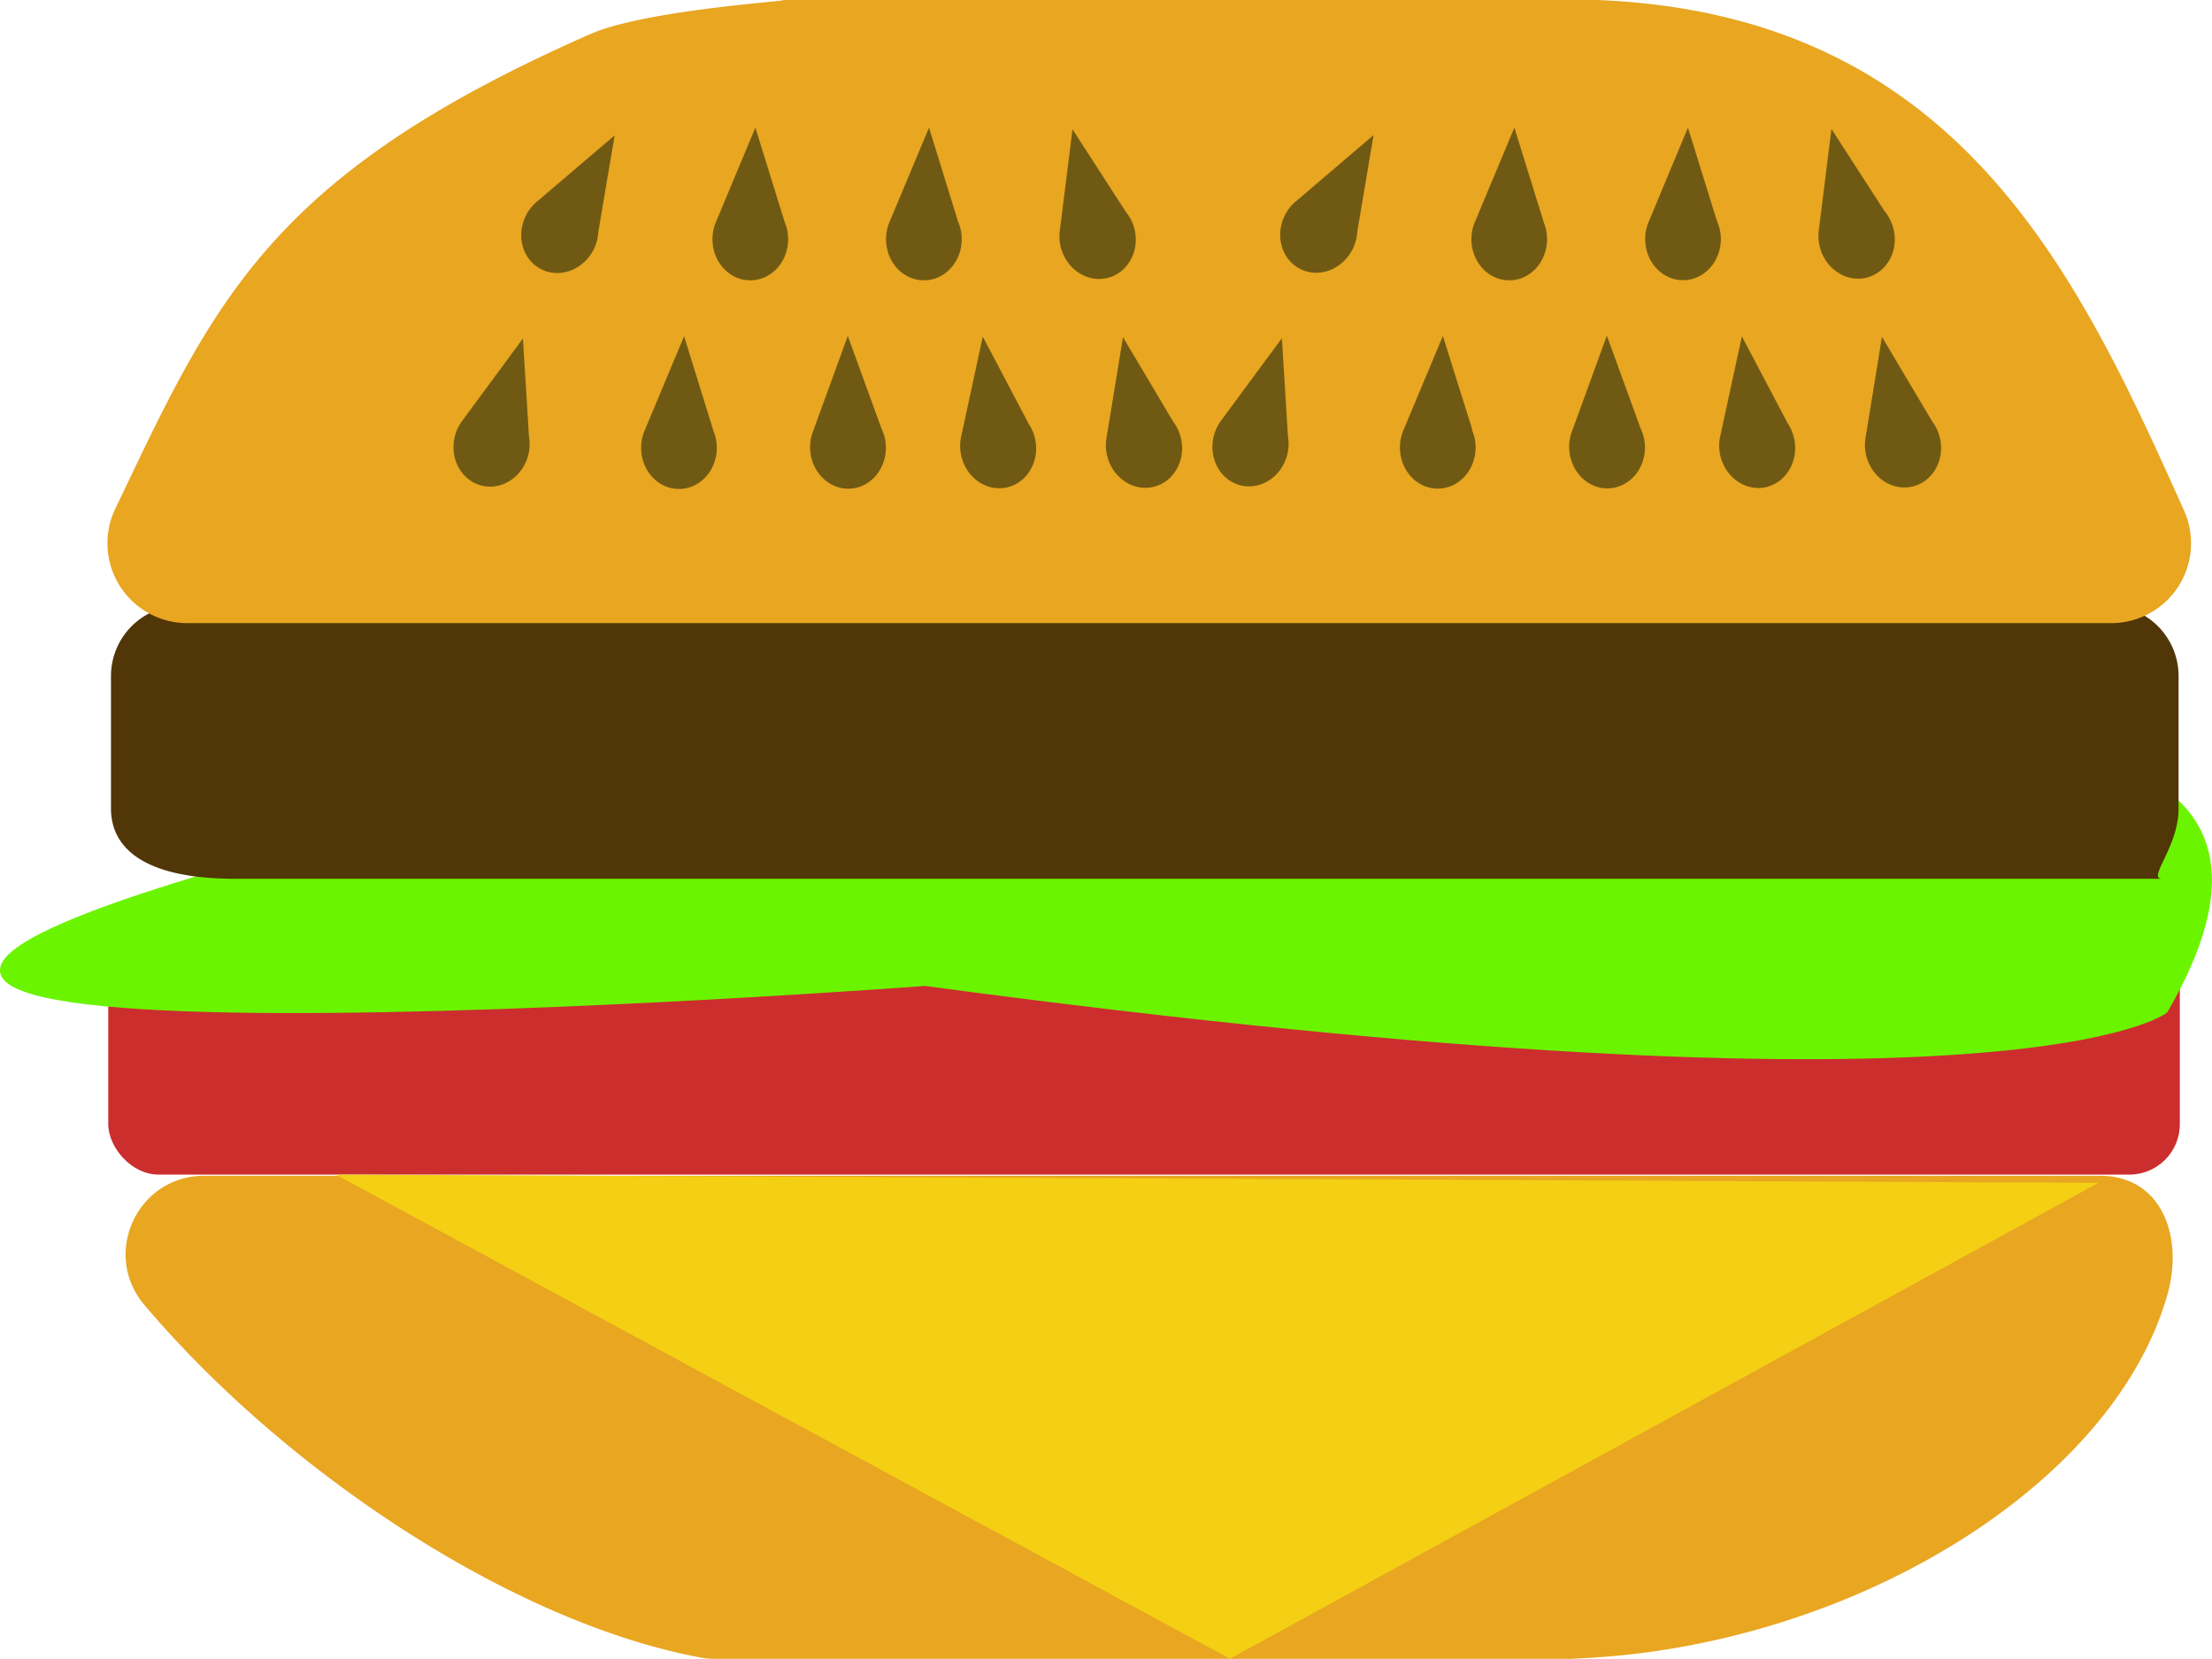 <svg id="burger" xmlns="http://www.w3.org/2000/svg" viewBox="0 0 526.18 394.58"><defs><style>.cls-1{fill:#cc2e2e;}.cls-2{fill:#6bf400;stroke:#6bf400;stroke-miterlimit:10;}.cls-3{fill:#513607;}.cls-4{fill:#e8a621;}.cls-5{fill:#f4cf14;}.cls-6{fill:#705a13;}</style></defs><title>hamburger_logo</title><rect class="cls-1" x="25.75" y="220.51" width="492.78" height="58.9" rx="12"/><path class="cls-2" d="M336.4,600.39c-192.29,54.91,162.45,28.28,162.45,28.28,260.26,35,295.07,6.46,295.07,6.46,69.63-119.6-229.11-34.74-229.11-34.74C411,558.79,336.4,600.39,336.4,600.39Z" transform="translate(-278.77 -394.64)"/><path class="cls-3" d="M793.08,603.68H334.7c-22,0-29.53-7.52-29.53-16.71V555.41a16.76,16.76,0,0,1,16.71-16.72H780.26A16.76,16.76,0,0,1,797,555.41V587C797,596.16,789.46,603.68,793.08,603.68Z" transform="translate(-278.77 -394.64)"/><polygon class="cls-4" points="230.22 148.56 242.58 148.56 242.58 148.56 230.22 148.56 230.22 148.56"/><path class="cls-4" d="M781,542.87a19,19,0,0,0,17.32-26.74c-25.36-56.57-53.79-118-139.51-121.49H464.17c7.34,0-31,1.94-45.06,8.14-76.54,33.7-89.36,63.51-112.94,112.94a19,19,0,0,0,17.13,27.15Z" transform="translate(-278.77 -394.64)"/><path class="cls-4" d="M313.12,705.06c33.61,39.71,87.59,75.56,132.36,83.87a18,18,0,0,0,3.35.3H652.41c.69,0,1.37-.08,2.06-.11,64-2.8,126.94-40.67,139.89-86.59,3.93-13.93-1.53-28.2-16-28.2h-451C311.41,674.33,302.85,692.92,313.12,705.06Z" transform="translate(-278.77 -394.64)"/><polyline class="cls-5" points="499.16 281.37 292.57 394.58 79.89 279.41"/><path class="cls-6" d="M406.59,442.51a10.61,10.61,0,0,0-2.7,3.37c-2.44,4.83-.81,10.57,3.63,12.81s10,.15,12.46-4.68a10.41,10.41,0,0,0,1.11-4.17h0l3.89-23-18.4,15.69Z" transform="translate(-278.77 -394.64)"/><path class="cls-6" d="M404.6,498.47l-1.44-23.31-14.35,19.46h0a10.36,10.36,0,0,0-1.86,3.88c-1.28,5.26,1.6,10.48,6.43,11.66s9.8-2.13,11.08-7.39a10.5,10.5,0,0,0,.14-4.31Z" transform="translate(-278.77 -394.64)"/><path class="cls-6" d="M548.56,448.83a10.38,10.38,0,0,0-2-3.82h0l-12.67-19.62-3,24h0a10.36,10.36,0,0,0,.28,4.3c1.45,5.21,6.52,8.35,11.32,7S550,454,548.56,448.83Z" transform="translate(-278.77 -394.64)"/><path class="cls-6" d="M559.67,498.82a10.49,10.49,0,0,0-1.84-3.9h0L545.9,474.84,542,498.71h0a10.44,10.44,0,0,0,.12,4.3c1.26,5.27,6.21,8.6,11.05,7.44S560.93,504.08,559.67,498.82Z" transform="translate(-278.77 -394.64)"/><path class="cls-6" d="M465.39,447.35,458.46,425l-9.33,22.31h0a10.47,10.47,0,0,0-.88,4.21c0,5.42,4,9.8,9,9.8s9-4.38,9-9.8a10.47,10.47,0,0,0-.89-4.21Z" transform="translate(-278.77 -394.64)"/><path class="cls-6" d="M448.42,496.93l-6.92-22.31-9.34,22.31h0a10.48,10.48,0,0,0-.88,4.22c0,5.41,4,9.8,9,9.8s9-4.39,9-9.8a10.48,10.48,0,0,0-.88-4.22Z" transform="translate(-278.77 -394.64)"/><path class="cls-6" d="M488.44,496.54h0l-8-22-8.27,22.72h0a10.47,10.47,0,0,0-.69,4.25c.26,5.41,4.5,9.6,9.47,9.37s8.79-4.82,8.54-10.22A10.63,10.63,0,0,0,488.44,496.54Z" transform="translate(-278.77 -394.64)"/><path class="cls-6" d="M506.67,447.35h0L499.76,425l-9.34,22.31h0a10.47,10.47,0,0,0-.88,4.21c0,5.42,4,9.8,9,9.8s9-4.38,9-9.8A10.31,10.31,0,0,0,506.67,447.35Z" transform="translate(-278.77 -394.64)"/><path class="cls-6" d="M523.43,495.38h0l-10.88-20.67-5.11,23.63h0a10.39,10.39,0,0,0-.1,4.31c1,5.32,5.75,8.9,10.65,8s8.06-6,7.07-11.28A10.54,10.54,0,0,0,523.43,495.38Z" transform="translate(-278.77 -394.64)"/><path class="cls-6" d="M587.12,442.44a10.58,10.58,0,0,0-2.69,3.37c-2.44,4.83-.82,10.56,3.63,12.81s10,.15,12.46-4.69a10.53,10.53,0,0,0,1.11-4.16h0l3.88-23-18.39,15.7Z" transform="translate(-278.77 -394.64)"/><path class="cls-6" d="M585.14,498.4l-1.44-23.31-14.36,19.46h0a10.48,10.48,0,0,0-1.86,3.89c-1.28,5.26,1.6,10.48,6.43,11.66s9.8-2.13,11.08-7.39a10.5,10.5,0,0,0,.14-4.31Z" transform="translate(-278.77 -394.64)"/><path class="cls-6" d="M729.1,448.76a10.29,10.29,0,0,0-2-3.83h0l-12.67-19.61-3,24h0a10.54,10.54,0,0,0,.29,4.3c1.45,5.21,6.52,8.35,11.31,7S730.56,454,729.1,448.76Z" transform="translate(-278.77 -394.64)"/><path class="cls-6" d="M740.21,498.74a10.45,10.45,0,0,0-1.84-3.89h0l-11.93-20.08-3.88,23.87h0a10.44,10.44,0,0,0,.12,4.3c1.26,5.27,6.21,8.59,11.05,7.43S741.47,504,740.21,498.74Z" transform="translate(-278.77 -394.64)"/><path class="cls-6" d="M645.92,447.28,639,425l-9.33,22.31h0a10.44,10.44,0,0,0-.89,4.21c0,5.41,4,9.8,9,9.8s9-4.39,9-9.8a10.44,10.44,0,0,0-.89-4.21Z" transform="translate(-278.77 -394.64)"/><path class="cls-6" d="M629,496.86,622,474.55l-9.34,22.31h0a10.47,10.47,0,0,0-.88,4.21c0,5.42,4,9.8,9,9.8s9-4.38,9-9.8a10.31,10.31,0,0,0-.89-4.21Z" transform="translate(-278.77 -394.64)"/><path class="cls-6" d="M669,496.47h0l-8-22-8.27,22.72h0a10.47,10.47,0,0,0-.68,4.25c.26,5.41,4.5,9.6,9.47,9.36s8.79-4.81,8.53-10.21A10.46,10.46,0,0,0,669,496.47Z" transform="translate(-278.77 -394.64)"/><path class="cls-6" d="M687.21,447.28h0L680.29,425,671,447.28h0a10.43,10.43,0,0,0-.88,4.21c0,5.41,4,9.8,9,9.8s9-4.39,9-9.8A10.44,10.44,0,0,0,687.21,447.28Z" transform="translate(-278.77 -394.64)"/><path class="cls-6" d="M704,495.3h0l-10.88-20.66L688,498.27h0a10.39,10.39,0,0,0-.1,4.31c1,5.32,5.75,8.9,10.64,8s8.06-6,7.08-11.28A10.51,10.51,0,0,0,704,495.3Z" transform="translate(-278.77 -394.64)"/></svg>